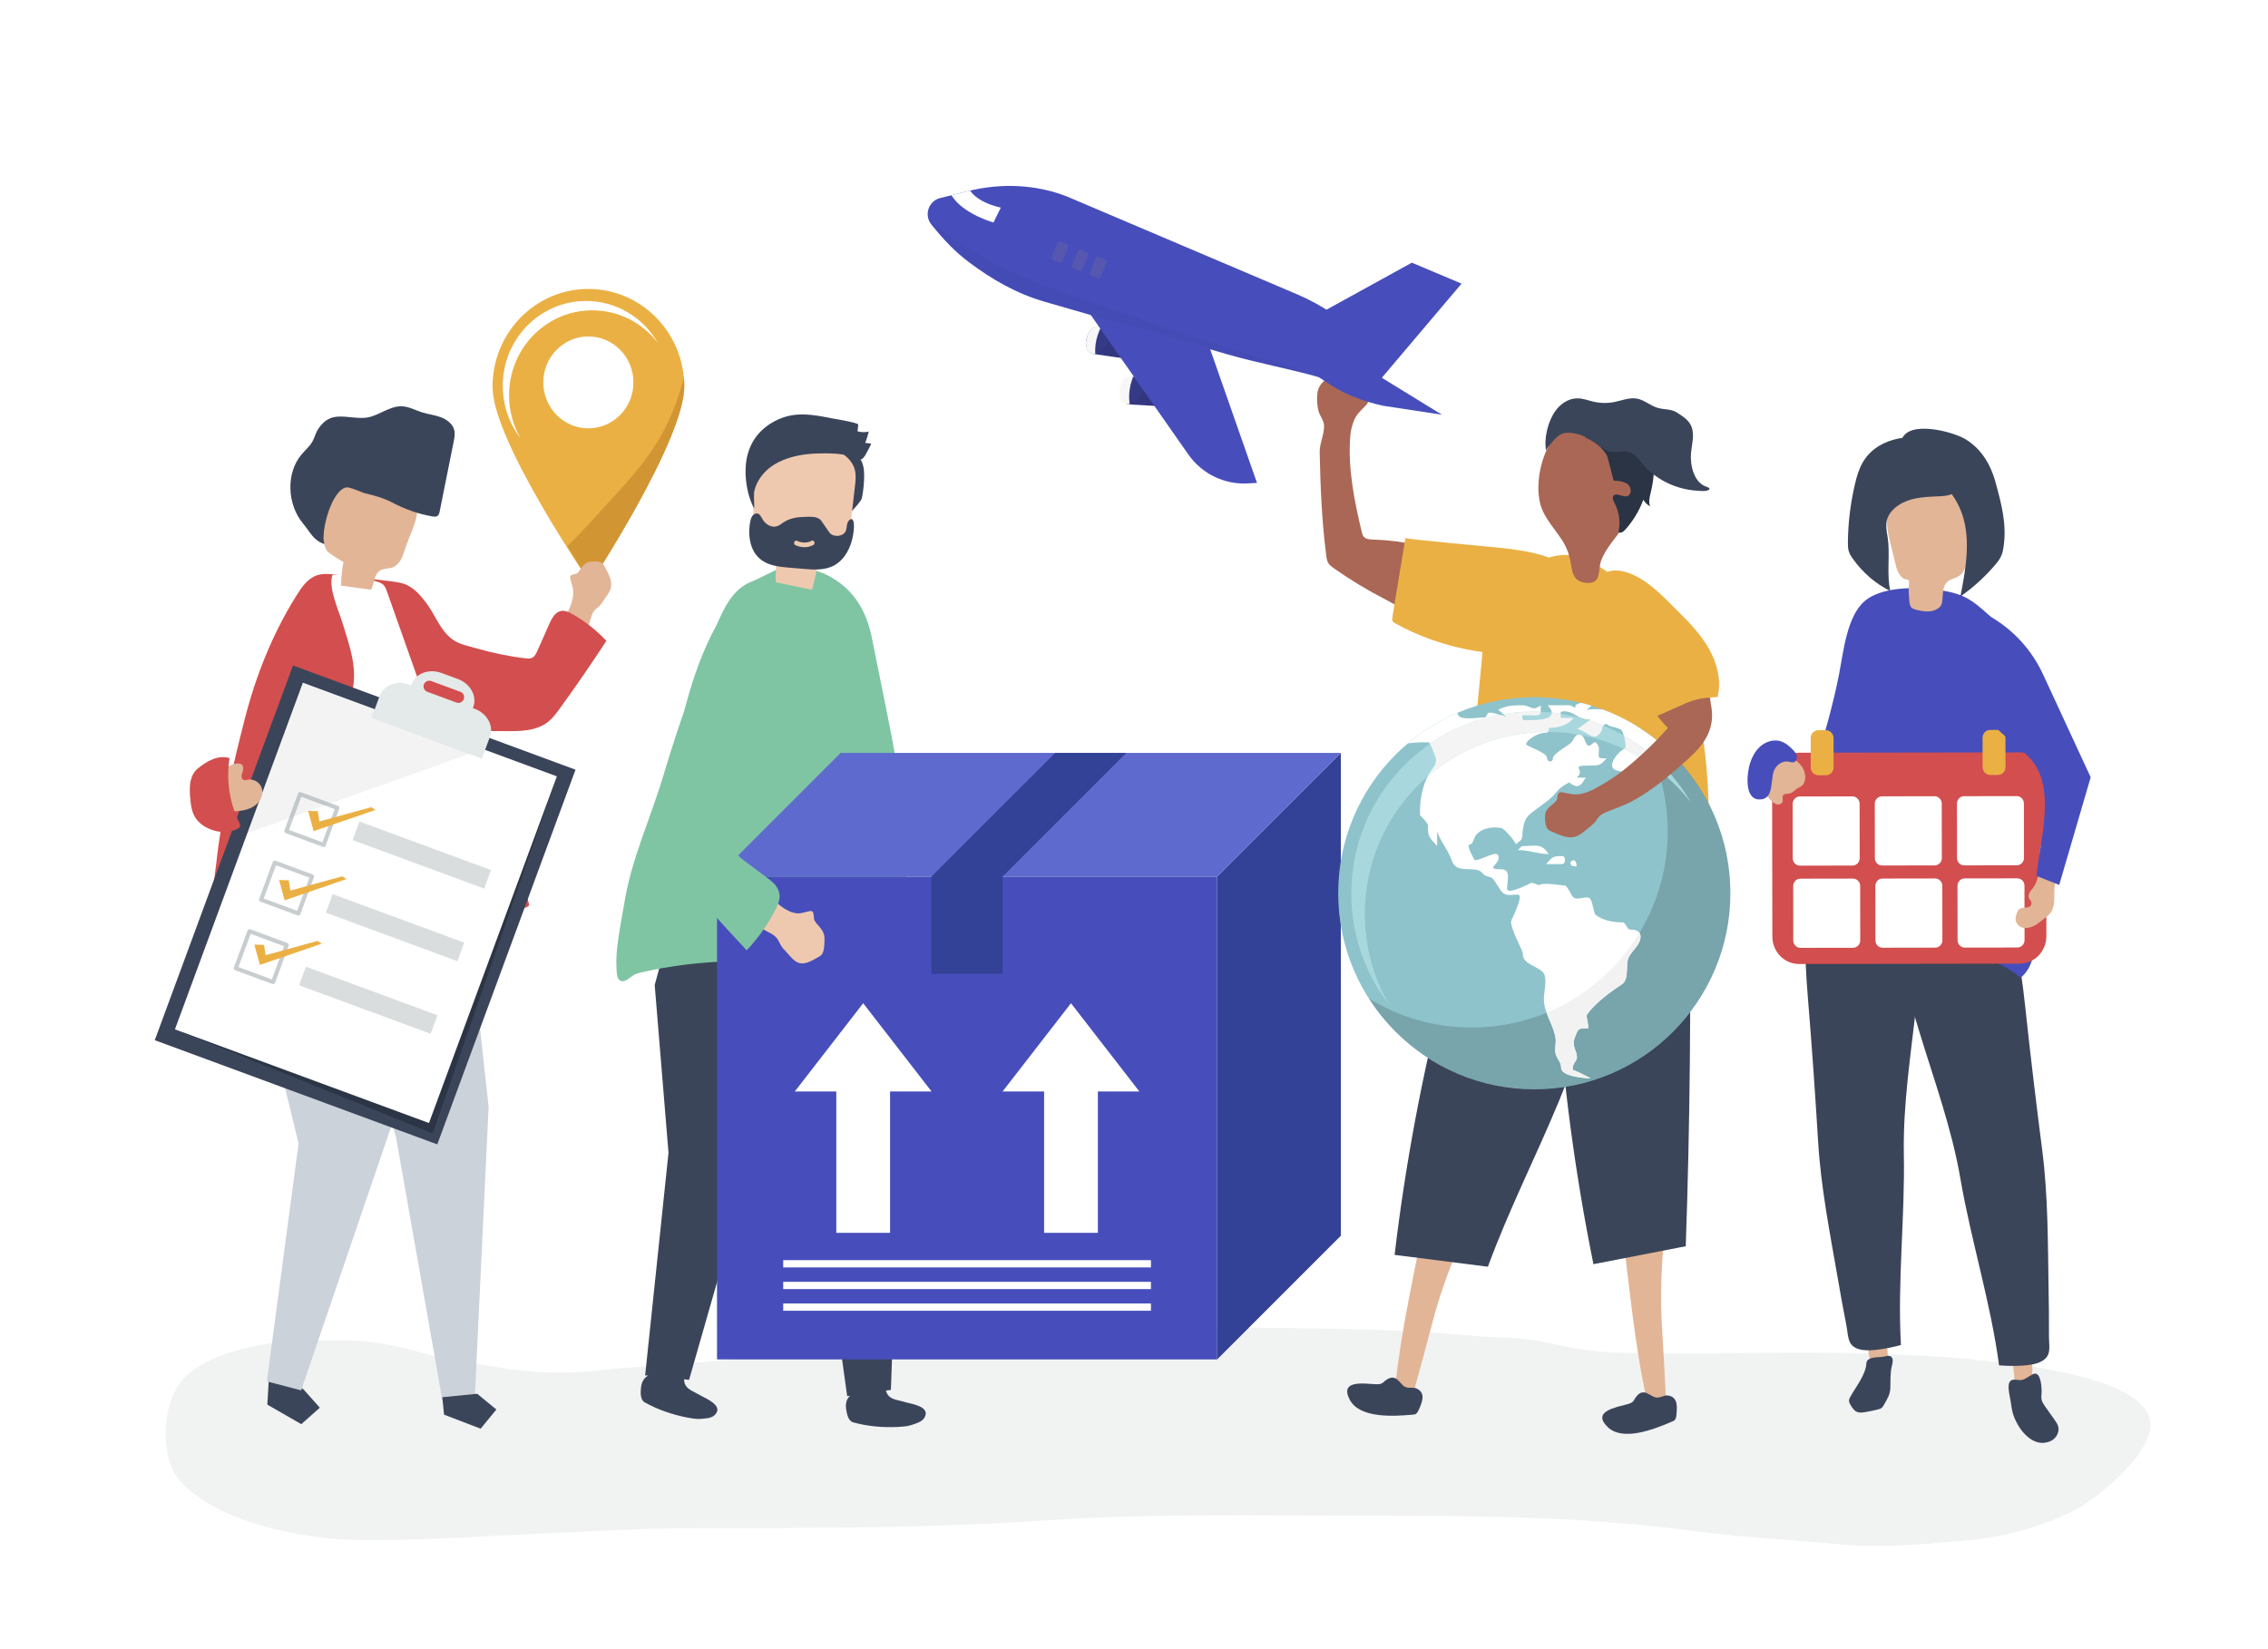 <?xml version="1.0" encoding="utf-8"?>
<!-- Generator: Adobe Illustrator 27.5.0, SVG Export Plug-In . SVG Version: 6.00 Build 0)  -->
<svg version="1.1" xmlns="http://www.w3.org/2000/svg" xmlns:xlink="http://www.w3.org/1999/xlink" x="0px" y="0px"
	 viewBox="0 0 1100 800" style="enable-background:new 0 0 1100 800;" xml:space="preserve">
<g id="Background">
	<rect style="fill:#FFFFFF;" width="1100" height="800"/>
</g>
<g id="Shadow">
	<g>
		<path style="fill:#F1F2F2;" d="M521.964,644.118c-28.193,0.084-56.385,0.762-84.528,3.892c-10.611,1.18-21,3.776-31.635,4.823
			c-21.244,2.092-42.107,5.993-63.426,7.793c-17.168,1.449-34.408,2.305-51.526,4.143c-16.049,1.724-33.816,1.326-49.742-1.522
			c-11.79-2.109-23.633-3.296-35.225-6.682c-12.967-3.789-27.055-6.498-40.565-6.4c-19.266,0.139-38.028,0.155-56.466,6.845
			c-6.472,2.348-14.395,6.209-19.31,11.137c-11.251,11.282-12.774,39.432-1.54,51.133c18.921,19.693,59.305,27.42,85.827,27.785
			c29.063,0.4,57.296-1.758,86.401-3.026c27.045-1.179,54.023-2.856,81.113-2.797c55.328,0.121,110.664,0,165.893-3.696
			c51.888-3.472,103.907-2.28,155.909-2.28c53.326,0,106.291,0.419,159.233,7.506c23.067,3.088,46.567,4.169,69.75,6.332
			c20.762,1.938,40.714-0.038,61.394-1.829c17.365-1.504,34.616-5.964,50.391-13.503c12.487-5.968,34.749-24.507,38.579-38.752
			c10.736-39.935-151.3-38.975-176.179-38.885c-27.831,0.101-55.884,1.016-83.693-0.045c-11.698-0.446-23.224-2.733-34.641-5.238
			c-11.372-2.495-22.83-1.861-34.362-2.91c-48.092-4.374-96.291-3.734-144.536-3.734
			C553.379,644.209,537.671,644.071,521.964,644.118z"/>
	</g>
</g>
<g id="Object">
	<g>
		<g>
			<g>
				<g>
					<path style="fill:#EBB044;" d="M331.884,187.123c0.262,26.188-45.546,95.751-45.546,95.751s-47.188-68.634-47.45-94.822
						c-0.262-26.188,20.344-47.625,46.024-47.882C310.592,139.914,331.622,160.935,331.884,187.123z"/>
					<path style="fill:#FFFFFF;" d="M307.221,185.279c0.123,12.31-9.563,22.387-21.634,22.507
						c-12.071,0.121-21.956-9.761-22.079-22.071c-0.123-12.31,9.563-22.386,21.634-22.507
						C297.213,163.089,307.099,172.97,307.221,185.279z"/>
				</g>
				<path style="fill:#FFFFFF;" d="M246.898,192.137c-0.227-22.749,17.673-41.372,39.981-41.595
					c13.04-0.13,24.697,6.057,32.18,15.762c-7.098-12.278-20.254-20.461-35.232-20.311c-22.308,0.223-40.208,18.846-39.981,41.595
					c0.094,9.452,3.305,18.127,8.624,25.026C248.996,206.604,246.973,199.613,246.898,192.137z"/>
				<path style="fill:#D19534;" d="M275.191,264.848c6.444,10.762,11.147,18.026,11.147,18.026s45.808-69.563,45.546-95.751
					c-0.014-1.375-0.097-2.732-0.223-4.076c-1.763,7.294-4.286,14.403-7.403,21.195c-8.614,18.77-21.511,30.871-35.222,46.167
					C284.615,255.34,280.011,260.218,275.191,264.848z"/>
			</g>
		</g>
	</g>
	<g>
		<g>
			<path style="fill:#AA6755;" d="M657.949,182.353c0.278,0.233,0.563,0.476,0.756,0.768c1.801,2.727,1.106,5.227,2.088,8.333
				c0.438,1.385,4.041,2.374,2.11,4.713c-0.712,0.864-2.759,2.735-4.296,4.561c-2.241,2.664-3.472,7.395-3.756,11.331
				c-1.116,15.466,2.008,30.808,5.575,45.886c0.203,0.86,0.429,1.754,1.005,2.423c1.032,1.198,2.816,1.306,4.396,1.356
				c7.331,0.231,14.641,1.145,21.803,2.726c6.391,1.411,12.823,3.433,17.981,7.461c5.158,4.028,8.864,10.406,8.224,16.92
				c-0.479,4.877-3.464,9.441-7.741,11.834c-10.607,5.935-24.605-4.987-33.878-9.734c-8.773-4.491-17.232-9.597-25.291-15.271
				c-0.995-0.701-2.011-1.437-2.65-2.473c-0.682-1.103-0.867-2.432-1.035-3.718c-2.154-16.561-2.833-33.218-3.178-49.976
				c-0.095-4.605,2.243-8.674,2.117-12.932c-0.081-2.717-2.098-4.79-2.741-7.337c-0.637-2.52-0.83-5.99-0.492-8.564
				c0.666-5.077,5.299-7.628,9.128-10.255c0.953-0.654,1.595-1.099,2.672-1.223c1.75-0.202,3.219,0.673,4.708,1.489
				C656.336,181.155,657.183,181.711,657.949,182.353z"/>
		</g>
		<g>
			<path style="fill:#EBB044;" d="M676.846,290.063c1.596-9.697,3.192-19.395,4.788-29.092c-0.102,0.622,44.446,4.549,47.09,4.874
				c10.091,1.239,20.537,2.598,29.188,7.938c18.471,11.403,13.846,39.603-8.397,42.696c-24.147,3.358-51.605-2.222-72.818-14.114
				c-0.461-0.258-0.94-0.539-1.212-0.992c-0.373-0.622-0.267-1.408-0.15-2.124C675.838,296.187,676.342,293.125,676.846,290.063z"/>
		</g>
	</g>
	<g>
		<g>
			<g>
				<g>
					<g>
						<path style="fill:#E2B596;" d="M685.165,676.306c-2.963-0.333-5.7-1.411-8.556-2.103c2.718-28.929,9.846-58.62,15.256-87.293
							c7.318,1.476,14.635,2.951,21.953,4.427c-7.398,14.663-13.398,30.03-17.906,45.822
							C695.197,639.662,685.588,676.353,685.165,676.306z"/>
					</g>
					<g>
						<path style="fill:#3B455A;" d="M676.533,668.503c-1.773-0.592-2.966,0.061-4.342,0.992c-0.799,0.541-1.412,1.382-2.33,1.718
							c-0.918,0.336-1.765,0.304-2.79,0.257c-5.399-0.246-17.624-2.266-12.4,7.59c4.745,8.951,20.966,8.045,30.386,7.185
							c0.619-0.057,1.265-0.054,1.771-0.453c0.506-0.399,0.899-1.015,1.186-1.671c1.596-3.65,3.712-8.19-0.729-10.469
							c-1.895-0.972-3.925,0.078-5.929-0.963C679.715,671.837,678.306,669.095,676.533,668.503z"/>
					</g>
				</g>
			</g>
			<path style="fill:#3B455A;" d="M676.39,608.734c15.083,1.915,30.167,3.831,45.25,5.746
				c20.666-56.135,52.188-101.904,57.751-169.888c0.378-4.622,2.772-9.038,2.112-13.629c-1.25-8.682-9.463-14.737-17.761-17.583
				c-12.894-4.422-37.759-4.547-46.58,8.239c-9.323,13.513-11.934,39.708-16.039,55.55
				C689.921,520.399,681.648,564.387,676.39,608.734z"/>
		</g>
		<g>
			<g>
				<g>
					<g>
						<path style="fill:#E2B596;" d="M807.89,680.141c-2.919,0.611-5.855,0.443-8.785,0.679
							c-6.465-28.328-8.98-58.759-12.809-87.686c7.412-0.887,14.824-1.773,22.236-2.66c-2.441,16.241-3.335,32.714-2.677,49.124
							C805.959,642.198,808.306,680.054,807.89,680.141z"/>
					</g>
					<g>
						<path style="fill:#3B455A;" d="M797.251,675.429c-1.869-0.007-2.798,0.986-3.814,2.3c-0.59,0.763-0.909,1.754-1.676,2.36
							c-0.766,0.606-1.581,0.841-2.57,1.117c-5.205,1.455-17.449,3.359-9.404,11.087c7.306,7.018,22.431,1.085,31.109-2.678
							c0.571-0.247,1.184-0.446,1.541-0.984c0.356-0.537,0.536-1.245,0.604-1.958c0.375-3.966,0.965-8.94-3.966-9.716
							c-2.104-0.331-3.704,1.302-5.933,0.94C801.316,677.601,799.12,675.436,797.251,675.429z"/>
					</g>
				</g>
			</g>
			<path style="fill:#3B455A;" d="M772.832,613.242c14.926-2.898,29.852-5.796,44.777-8.693
				c2.074-59.782,2.649-119.616,1.725-179.427c-0.072-4.637-0.193-9.452-2.257-13.605c-3.902-7.856-13.597-11.039-22.369-11.147
				c-13.63-0.168-37.287,7.489-41.667,22.393c-4.629,15.751,1.082,41.449,2.138,57.779
				C758.06,525.106,763.958,569.475,772.832,613.242z"/>
		</g>
		<g>
			<path style="fill:#EBB044;" d="M792.195,287.874c12.187,11.599,21.317,26.499,26.815,41.933
				c9.737,27.332,9.925,56.514,10.014,85.11c0.03,9.518,0.059,19.035,0.089,28.553c0.03,9.364-0.799,11.38-10.975,10.145
				c-18.858-2.288-38.463-6.175-55.55-14.556c-8.131-3.988-15.73-9.025-24.256-12.165c-12.4-4.567-25.114-2.499-37.383-5.471
				c3.112-9.407,7.765-17.998,9.929-27.867c2.166-9.879,3.189-19.976,3.87-30.063c1.191-17.63,3.386-35.155,4.708-52.719
				c0.947-12.58-0.711-22.883,12.67-31.134c7.284-4.492,20.535-12.178,30.813-10.099
				C773.845,271.749,785.383,281.39,792.195,287.874z"/>
		</g>
		<g>
			<g>
				<g>
					<path style="fill:#AA6755;" d="M748.22,247.778c2.302,5.031,6.063,9.224,9.134,13.826c2.988,4.477,4.062,8.528,4.855,13.72
						c0.573,3.749,1.913,6.68,6.429,7.322c8.518,1.21,6.082-5.827,8.017-10.947c2.212-5.852,6.928-10.477,10.224-15.7
						c9.524-15.094,6.806-44.928-12.989-51.294C752.245,197.743,741.235,232.512,748.22,247.778z"/>
				</g>
			</g>
			<g>
				<path style="fill:#2A3444;" d="M782.722,233.172c2.457,0.099,5.16,0.294,6.982,1.944c1.822,1.65,1.624,5.25-0.781,5.639
					c-2.181,0.353-5.005-1.923-6.337-0.262c-0.779,0.971-0.095,2.391,0.496,3.527c2.267,4.357,2.946,9.409,1.888,14.05
					c0.897,0.831,2.297-0.031,3.085-0.897c3.913-4.298,6.971-9.319,8.973-14.735c0.786,1.311,1.939,2.427,3.298,3.193
					c-0.815-2.036-0.299-4.265,0.204-6.343c1.849-7.635,3.108-16.58-2.224-22.82c-2.853-3.338-7.191-5.259-11.554-6.066
					c-4.363-0.807-8.81-0.611-13.206-0.412c-1.882,0.085-4.199,0.49-4.651,2.231c4.126,1.654,8.395,4.877,10.46,8.784
					C779.989,222.203,782.471,233.162,782.722,233.172z"/>
			</g>
			<g>
				<path style="fill:#3B455A;" d="M774.003,214.827c0.15,0.109,0.298,0.219,0.443,0.329c1.87,1.423,3.623,3.155,5.887,3.786
					c3.262,0.91,6.767-0.662,9.978,0.449c3.59,1.242,5.95,5.535,8.571,8.076c4.297,4.166,9.625,7.23,15.344,8.97
					c2.921,0.889,5.948,1.435,8.997,1.608c1.382,0.078,3.231,0.34,4.579-0.023c1.809-0.487,1.746-1.309-0.18-1.927
					c-6.043-1.936-7.937-10.424-7.481-16.05c0.361-4.441,1.892-9.083,0.198-13.203c-1.294-3.148-4.072-4.773-6.758-6.574
					c-2.962-1.986-6.174-1.451-9.537-2.406c-3.509-0.996-6.367-3.759-9.946-4.464c-3.78-0.744-7.558,0.931-11.339,1.666
					c-3.125,0.607-6.373,0.567-9.482-0.117c-2.785-0.613-5.504-1.74-8.356-1.714c-4.206,0.039-8.074,2.664-10.528,6.08
					c-3.472,4.832-5.716,13.099-4.493,19.461c-0.19-0.987,3.132-4.564,3.816-5.333c1.442-1.624,3.184-3.146,5.386-3.408
					C764.087,209.438,769.996,211.917,774.003,214.827z"/>
			</g>
		</g>
	</g>
	<g>
		<g>
			<g>
				<g>
					<path style="fill:#3B455A;" d="M311.307,671.083c0.38-1.171,1.009-2.243,1.928-3.018c0.484-0.408,1.036-0.725,1.508-1.148
						c2.218-1.994,2.003-3.94,5.206-3.445c3.645,0.564,7.274,1.299,10.906,1.947c0.143,0.026,0.295,0.055,0.406,0.152
						c0.16,0.14,0.193,0.379,0.215,0.596c0.129,1.265,0.258,2.529,0.387,3.794c0.349,3.419,3.388,4.469,5.87,5.861
						c0.638,0.358,1.3,0.719,1.973,1.09c2.815,1.554,11.371,5.051,7.045,9.428c-1.789,1.809-4.832,1.756-7.175,1.954
						c-2.264,0.191-4.529-0.389-6.751-0.738c-7.123-1.472-13.677-3.7-20.087-7.259c-2.296-1.276-2.087-4.771-1.837-7.25
						C310.967,672.383,311.101,671.718,311.307,671.083z"/>
					<g>
						<polygon style="fill:#3B455A;" points="325.308,449.415 317.536,477.81 324.231,559.219 312.899,667.185 334.21,669.355 
							363.662,566.393 387.434,453.595 						"/>
					</g>
				</g>
				<g>
					<path style="fill:#3B455A;" d="M410.282,681.415c0.087-1.229,0.439-2.42,1.145-3.394c0.372-0.513,0.831-0.953,1.187-1.477
						c1.672-2.469,0.995-4.306,4.224-4.597c3.674-0.331,7.373-0.49,11.054-0.735c0.145-0.01,0.299-0.018,0.431,0.05
						c0.189,0.098,0.279,0.321,0.352,0.526c0.43,1.196,0.859,2.393,1.289,3.589c1.161,3.235,4.364,3.523,7.108,4.276
						c0.705,0.194,1.435,0.385,2.177,0.583c3.107,0.831,12.253,2.166,9.107,7.455c-1.3,2.186-4.267,2.868-6.494,3.624
						c-2.151,0.73-4.49,0.712-6.73,0.909c-7.268,0.286-14.165-0.299-21.244-2.211c-2.535-0.685-3.174-4.128-3.528-6.595
						C410.266,682.758,410.235,682.081,410.282,681.415z"/>
					<g>
						<polygon style="fill:#3B455A;" points="370.518,462.894 360.274,483.504 395.902,569.729 410.889,677.249 432.096,674.225 
							435.9,567.201 431.824,451.998 						"/>
					</g>
				</g>
			</g>
			<path style="fill:#7FC5A3;" d="M300.776,449.626c0.845-5.242,1.719-9.607,1.963-11.178c3.315-21.297,12.854-41.656,18.999-62.224
				c7.308-24.46,15.828-48.558,25.521-72.175c3.592-8.753,8.151-18.258,16.934-21.783c10.096-4.05,19.828-12.244,29.903-6.325
				c2.059,1.21,4.582,1.784,6.737,2.862c12.804,6.405,19.253,16.841,22.077,30.849c2.273,11.271,4.545,22.541,6.818,33.812
				c1.866,9.256,3.733,18.515,5.185,27.848c3.8,24.432,4.727,49.229,4.58,73.949c-0.074,12.393-0.42,24.784-0.811,37.171
				c-0.25,7.917-3.81,4.12-8.201,1.133c-7.57-5.15-15.057-10.518-23.947-13.161c-4.317-1.284-8.802-1.891-13.277-2.396
				c-27.218-3.072-55-2.503-81.706,3.584c-1.587,0.362-3.204,0.757-4.574,1.636c-1.83,1.173-4.469,4.034-6.648,2.086
				c-1.355-1.212-1.27-4.744-1.342-6.349C298.701,462.528,299.754,455.962,300.776,449.626z"/>
		</g>
		<g>
			<g>
				<g>
					<path style="fill:#3B455A;" d="M409.241,226.961c2.029,4.752,2.682,10.041,2.35,15.215c-0.089,1.376-0.167,2.967,0.834,3.894
						c1.072,0.993-0.157,2.779,0.854,1.719c1.011-1.06,4.454-4.751,4.747-6.197c0.686-3.387,1.054-6.841,1.097-10.298
						c0.037-3.006-0.225-6.181-1.895-8.659c-0.99-1.47-2.403-2.581-3.795-3.661c-2.02-1.567-4.104-3.152-6.538-3.895
						c-4.195-1.281-6.99-0.007-3.539,3.445C405.827,220.997,407.851,223.706,409.241,226.961z"/>
				</g>
				<g>
					<g>
						<path style="fill:#EFC9AF;" d="M376.323,282.478c5.831,1.206,11.662,2.413,17.493,3.619
							c1.455-5.077,2.548-10.277,3.266-15.534c5.228-0.332,11.445-1.358,13.789-6.632c0.738-1.661,0.96-3.532,1.171-5.362
							c0.872-7.568,1.744-15.135,2.616-22.703c0.302-2.617,0.599-5.316-0.021-7.843c-1.087-4.435-4.745-7.409-8.428-9.431
							c-9.4-5.162-20.887-6.257-30.596-1.447c-2.584,1.28-5.08,3.017-6.763,5.563c-2.596,3.925-2.88,9.091-3.065,13.928
							c-0.171,4.465-0.341,8.93-0.512,13.395c-0.196,5.135-0.077,11.084,3.524,14.203c1.912,1.656,4.553,2.211,6.134,4.256
							C377.719,272.095,375.658,277.74,376.323,282.478z"/>
					</g>
				</g>
				<g>
					<path style="fill:#3B455A;" d="M414.173,255.746c0.068-1.414-0.091-5.595-2.447-3.236c-0.616,0.617-0.853,1.558-0.984,2.455
						c-0.13,0.897-0.19,1.828-0.561,2.645c-0.851,1.876-3.064,2.529-4.947,2.288c-0.749-0.096-1.5-0.305-2.122-0.762
						c-0.604-0.444-1.051-1.092-1.487-1.729c-1.058-1.546-2.117-3.092-3.175-4.637c-1.819-2.657-6.06-2.06-8.905-1.995
						c-3.278,0.075-6.618,0.712-9.493,2.585c-0.29,0.189-0.575,0.39-0.86,0.59c-0.697,0.488-1.397,0.972-2.176,1.257
						c-2.63,0.962-5.581-0.667-7.081-3.171c-0.688-1.148-1.288-2.593-2.514-2.907c-0.959-0.245-1.984,0.361-2.584,1.233
						c-0.6,0.872-0.853,1.963-1.037,3.03c-0.668,3.885-0.574,7.977,0.719,11.63c2.803,7.921,9.693,9.611,16.736,10.213
						c2.784,0.238,5.568,0.476,8.352,0.714c5.09,0.435,10.479,0.809,15.079-1.723c4.058-2.234,6.786-6.49,8.214-11.103
						C413.638,260.741,414.052,258.245,414.173,255.746z M394.449,264.374c-2.871,1.535-5.828,1.31-8.709,0.071
						c-1.225-0.527-0.454-2.63,0.773-2.102c2.388,1.027,4.721,1.263,7.111-0.015C394.826,261.685,395.644,263.735,394.449,264.374z"
						/>
				</g>
				<g>
					<path style="fill:#3B455A;" d="M419.662,214.824c0.688-1.782,1.253-3.613,1.687-5.475c-1.784,0.425-3.673,0.383-5.435-0.121
						c0.113-1.089,0.227-2.179,0.34-3.268c0.09-0.907-11.889-2.862-12.859-3.051c-9.082-1.77-17.385-3.416-26.212,0.677
						c-7.54,3.497-12.767,9.38-14.75,17.567c-1.894,7.821-0.459,18.465,3.342,25.545c0.202-2.115-0.455-7.229,0.251-9.183
						c0.518-1.979,1.41-3.844,2.546-5.532c2.269-3.37,5.51-6.059,9.111-7.837c5.741-2.835,12.182-3.96,18.514-4.16
						c5.802-0.183,12.847-0.166,18.327,1.993c2.634,1.038,3.009,1.78,4.954-0.826c0.343-0.459,3.259-5.943,3.035-5.971
						C421.563,215.062,420.613,214.943,419.662,214.824z"/>
				</g>
			</g>
		</g>
	</g>
	<g>
		<g>
			<g>
				<g>
					<g>
						<path style="fill:#E2B596;" d="M976.869,672.17c2.979,0.368,5.775-0.528,8.692-0.69c0.441-10.247-0.113-20.127-1.747-30.361
							c-4.791,4.749-8.422,1.626-8.801,11.036C974.891,655.201,977.717,667.572,976.869,672.17z"/>
						<path style="fill:#3B455A;" d="M986.503,666.424c3.47-1.025,3.778,7.141,3.696,9.052c-0.049,1.148-0.251,2.311-0.023,3.438
							c0.252,1.24,1,2.312,1.73,3.345c1.529,2.163,3.059,4.326,4.588,6.489c0.688,0.973,1.387,1.969,1.72,3.112
							c0.826,2.834-0.985,6.037-3.691,7.217c-9.389,4.095-17.096-7.543-18.656-15.026c-0.239-1.147-0.395-2.309-0.551-3.471
							c-0.322-2.402-1.828-7.686-0.753-9.954c1.254-2.646,4.476-0.495,6.718-1.393C983.362,668.403,985.099,666.841,986.503,666.424
							z"/>
					</g>
					<path style="fill:#3B455A;" d="M930.844,500.318c7.199,23.65,15.737,46.866,19.965,71.436
						c5.223,30.351,14.724,60.198,18.75,90.549c3.692,0.329,7.409,0.381,11.108,0.156c4.242-0.259,10.994-1.018,12.775-5.533
						c0.91-2.308,0.303-6.179,0.322-8.628c0.063-7.846-0.054-15.693-0.187-23.538c-0.377-22.195-0.228-44.631-3.06-66.65
						c-2.98-23.164-5.774-46.396-8.24-69.527c-1.275-11.955-3.004-23.863-5.292-35.667c-0.589-3.042-6.746-34.395-8.312-34.236
						c-18.585,1.889-36.162,7.014-52.741,15.619c-1.611,0.836-3.178,1.853-3.814,3.468c-0.635,1.615-0.224,3.062,0.194,4.584
						c3.988,14.517,9.624,28.239,13.933,42.719C927.743,490.107,929.269,495.145,930.844,500.318z"/>
				</g>
				<g>
					<g>
						<path style="fill:#E2B596;" d="M916.647,663.493c-2.857,0.921-5.772,0.566-8.667,0.955c-2.358-9.981-3.67-19.79-3.987-30.149
							c5.598,3.765,8.577,0.015,10.717,9.187C915.402,646.455,914.95,659.136,916.647,663.493z"/>
						<path style="fill:#3B455A;" d="M905.219,661.327c-0.321,5.551-5.029,11.282-7.729,16.138
							c-0.318,0.571-0.642,1.165-0.691,1.817c-0.072,0.968,0.471,1.863,0.995,2.681c0.726,1.136,1.518,2.33,2.744,2.892
							c1.204,0.552,2.602,0.388,3.909,0.178c2.188-0.352,4.36-0.805,6.508-1.355c0.535-0.137,1.081-0.286,1.529-0.609
							c0.531-0.382,0.87-0.969,1.194-1.537c1.661-2.917,3.05-4.976,3.158-8.324c0.112-3.459-0.121-7.062,0.704-10.449
							c0.406-1.643,0.94-3.742-0.431-4.734c-1.06-0.767-3.128,0.09-4.336,0.218c-2.132,0.225-4.077-0.016-6.085,0.983
							c-0.409,0.203-0.81,0.453-1.076,0.825C905.342,660.426,905.246,660.864,905.219,661.327z"/>
					</g>
					<path style="fill:#3B455A;" d="M929.575,486.055c-2.629,24.581-6.654,48.988-6.192,73.914
						c0.57,30.792-3.156,61.893-1.409,92.459c-3.564,1.017-7.205,1.766-10.881,2.239c-4.215,0.542-10.989,1.065-13.587-3.035
						c-1.328-2.096-1.458-6.012-1.937-8.414c-1.535-7.694-2.895-15.424-4.237-23.154c-3.798-21.87-8.159-43.879-9.513-66.039
						c-1.424-23.311-3.043-46.655-4.966-69.838c-0.994-11.982-1.532-24.002-1.502-36.026c0.008-3.098,0.166-35.05,1.734-35.188
						c18.609-1.635,36.835,0.097,54.736,5.435c1.74,0.519,3.47,1.223,4.397,2.69c0.927,1.467,0.795,2.965,0.67,4.539
						c-1.191,15.008-4.149,29.544-5.661,44.575C930.702,475.443,930.15,480.679,929.575,486.055z"/>
				</g>
				<path style="fill:#474EBB;" d="M951.132,288.827c0.294,0.118,0.587,0.242,0.877,0.372c4.849,2.161,8.872,5.783,12.807,9.347
					c5.91,5.353,8.836,7.718,10.808,15.262c1.84,7.035,2.824,14.411,3.787,21.608c4.945,36.949,4.24,73.426,7.19,110.539
					c0.803,10.102,1.194,21.947-6.609,28.413c-12.575-10.982-29.077-12.508-45.031-13.425c-11.203-0.644-21.952-4.892-33.253-4.277
					c-10.801,0.588-20.024-2.625-30.956-2.532c-2.636,0.022-5.98-0.196-6.879-2.674c4.409-11.086,5.031-23.241,6.556-35.073
					c3.945-30.606,15.795-59.52,21.63-89.811c1.983-10.296,3.703-27.475,12.182-34.874c9.214-8.04,29.141-7.087,40.268-4.783
					C946.762,287.382,949,287.969,951.132,288.827z"/>
				<g>
					<g>
						<g>
							<g>
								<path style="fill:#E2B596;" d="M941.389,293.72c-0.196,0.333-0.45,0.648-0.783,0.942c-1.315,1.158-3.081,1.758-4.807,1.906
									c-2.276,0.195-4.55-0.309-6.767-0.863c-2.994-0.749-2.787-2.515-3.07-5.288c-0.155-1.515-0.219-3.036-0.246-4.558
									c-0.015-0.834,0.475-3.791-0.022-4.403c-0.337-0.415-1.808-0.365-2.43-0.736c-0.986-0.588-1.78-1.613-2.336-2.597
									c-0.898-1.587-1.34-3.383-1.772-5.154c-0.751-3.081-1.503-6.162-2.254-9.243c-0.768-3.148-1.539-6.323-1.66-9.561
									c-0.182-4.881,0.99-11.69,4.856-15.033c3.526-3.049,8.467-3.907,12.973-4.226c5.965-0.422,12.043,1.01,16.981,4.443
									c1.994,1.386,3.859,3.143,4.951,5.476c1.683,3.596,1.294,7.944,0.861,12.006c-0.399,3.749-0.799,7.498-1.198,11.247
									c-0.459,4.312-1.28,9.264-4.652,11.426c-1.791,1.148-4.055,1.287-5.617,2.8c-1.958,1.895-2.008,4.902-2.228,7.434
									C942.04,291.182,942.071,292.56,941.389,293.72z"/>
							</g>
						</g>
					</g>
				</g>
				<path style="fill:#3B455A;" d="M915.586,261.106c0.126,0.86,0.236,1.74,0.297,2.648c0.513,7.723-0.683,15.15,0.865,22.896
					c-6.958-3.394-13.194-8.752-18.053-15.511c-0.835-1.162-1.645-2.396-2.059-3.846c-0.395-1.383-0.407-2.883-0.39-4.352
					c0.108-9.391,1.245-18.79,3.373-27.89c0.844-3.611,1.864-7.223,3.609-10.37c5.261-9.488,15.825-12.66,25.333-12.759
					c5.505-0.058,11.267,0.755,15.719,4.469c4.804,4.007,6.105,10.933,5.871,16.846c-0.058,1.451-0.163,2.962-0.895,4.217
					c-1.518,2.604-5.006,3.11-8.016,3.259c-4.229,0.209-8.494,0.277-12.63,1.184c-4.136,0.907-8.203,2.74-10.99,5.927
					C913.711,252.295,914.892,256.385,915.586,261.106z"/>
				<path style="fill:#3B455A;" d="M964.777,225.813c1.297,2.592,2.313,5.369,3.106,8.273c2.801,10.256,5.431,19.961,3.919,30.832
					c-0.21,1.513-0.486,3.032-1.049,4.422c-0.758,1.87-1.995,3.41-3.249,4.868c-5.013,5.83-10.637,10.926-16.695,15.129
					c2.558-13.096,5.07-27.135,0.984-39.51c-3.174-9.612-9.81-16.431-17.077-21.67c-4.06-2.927-14.99-8.853-12.188-15.388
					c3.86-9.002,25.014-3.272,30.876,0.354C958.576,216.322,962.221,220.706,964.777,225.813z"/>
			</g>
		</g>
	</g>
	<g>
		<g>
			<g>
				<path style="fill:#E2B596;" d="M285.537,272.622c-0.291,0.059-0.592,0.123-0.845,0.258c-2.363,1.26-2.841,3.332-4.763,5.184
					c-0.857,0.826-3.838,0.129-3.363,2.569c0.176,0.901,0.917,3.049,1.31,4.965c0.572,2.795-0.391,6.683-1.726,9.629
					c-1.794,3.959-3.785,8.108-6.131,11.726c-4.929,7.6-11.252,15.517-17.546,22.05c-11.251-9.912-28.242-12.764-42.112-7.069
					c-1.449,0.595-2.913,1.312-3.908,2.522c-0.841,1.024-1.277,2.322-1.546,3.619c-2.846,13.721,10.276,15.83,20.779,17.973
					c6.555,1.337,13.293,2.279,19.978,2.635c9.361,0.499,15.513-4.729,21.026-12.014c5.842-7.72,11.623-15.645,15.708-24.466
					c1.986-4.287,3.021-8.64,4.417-13.105c1.38-4.413,3.267-3.552,5.466-7.105c1.227-1.983,2.852-3.772,3.692-5.956
					c1.506-3.917-0.833-7.565-2.563-10.955c-0.431-0.844-0.719-1.415-1.446-1.926c-1.182-0.83-2.582-0.774-3.973-0.769
					C287.167,272.391,286.34,272.46,285.537,272.622z"/>
			</g>
			<g>
				<path style="fill:#D34E4E;" d="M229.957,353.373c0.736,0.25,1.469,0.465,2.194,0.631c3.972,0.911,8.71,0.585,12.774,0.65
					c7.294,0.116,15.238,0.022,20.947-4.52c2.201-1.751,3.893-4.046,5.545-6.322c7.835-10.786,15.399-21.769,22.684-32.934
					c-4.782-5.115-10.344-9.5-16.435-12.955c-1.709-0.969-3.628-1.895-5.56-1.541c-2.871,0.526-4.469,3.539-5.651,6.208
					c-1.925,4.347-3.85,8.694-5.775,13.042c-0.625,1.411-1.373,2.946-2.797,3.539c-0.93,0.387-1.982,0.291-2.982,0.173
					c-8.13-0.959-16.156-2.632-24.023-4.888c-3.628-1.04-7.874-1.853-10.994-3.986c-3.19-2.181-5.456-5.363-7.41-8.643
					c-2.141-3.594-4.027-7.396-6.836-10.497c-2.808-3.101-6.794-5.476-10.965-5.159c-3.076,0.233-5.844,1.869-8.485,3.462
					c-5.18,3.124-10.807,6.833-12.256,12.705c-1.241,5.03,1.015,10.284,3.975,14.536c6.295,9.046,15.691,15.369,24.864,21.478
					c6.379,4.248,12.796,8.521,19.749,11.789C224.859,351.242,227.421,352.513,229.957,353.373z"/>
			</g>
		</g>
		<g>
			<g>
				<g>
					<polygon style="fill:#3B455A;" points="130.155,672.891 129.658,681.377 146.131,690.858 155.115,682.87 147.127,673.886 
						130.653,664.405 					"/>
				</g>
				<g>
					<polygon style="fill:#CCD2D9;" points="118.517,415.172 117.006,440.943 144.819,554.636 129.427,670.104 146.062,674.458 
						193.326,535.93 194.457,494.15 183.579,408.166 					"/>
				</g>
			</g>
			<g>
				<g>
					<polygon style="fill:#CCD2D9;" points="225.157,429.04 236.981,536.898 230.269,678.117 214.622,679.649 192.159,552.152 
						158.166,425.784 					"/>
				</g>
				<g>
					<polygon style="fill:#3B455A;" points="214.53,677.778 215.359,686.238 233.107,693.041 240.738,683.752 231.45,676.121 					
						"/>
				</g>
			</g>
			<g>
				<path style="fill:#D34E4E;" d="M103.623,428.837c-1.115,9.838-2.017,23.152,1.726,23.984c0.701,0.156,1.414-0.133,2.065-0.415
					c6.875-2.978,11.967-7.588,18.738-10.454c7.096-3.004,15.012-4.222,22.725-4.876c11.54-1.039,23.258-1.267,34.842-0.414
					c9.106,0.671,18.169,2.278,27.154,3.857c7.474,1.314,14.279,4.186,22,4.353c7.914,0.172,15.88-1.53,22.979-5.049
					c0.26-0.129,0.536-0.277,0.663-0.538c0.139-0.285,0.06-0.624-0.021-0.931c-1.204-4.548-1.962-9.013-4.546-12.924
					c-2.886-4.368-4.729-9.751-6.661-14.6c-4.026-10.105-7.725-20.647-10.216-31.248c-3.907-14.457-8.585-28.618-12.315-43.105
					c-2.586-10.041-4.85-20.228-8.721-29.878c-3.031-7.555-8.644-18.701-16.275-22.602c-2.583-1.32-5.531-1.687-8.411-2.033
					c-8.736-1.051-17.472-2.101-26.208-3.151c-3.185-0.383-6.5-0.753-9.531,0.297c-4.542,1.574-7.426,5.93-9.971,10.008
					c-11.414,18.284-19.461,38.385-24.857,59.379c-2.817,10.962-5.501,21.958-7.819,33.03c-2.587,12.355-4.725,24.808-6.081,37.353
					C104.73,420.273,104.152,424.163,103.623,428.837z"/>
			</g>
			<g>
				<path style="fill:#FFFFFF;" d="M171.708,328.454c-0.123,4.993-1.284,9.896-2.439,14.757
					c-7.036,29.607-14.073,59.215-21.109,88.822c23.538,1.94,47.075,3.881,70.613,5.821c0.174-11.318,0.347-22.636,0.521-33.953
					c0.111-7.256,0.221-14.537-0.655-21.747c-1.413-11.63-5.357-22.815-9.275-33.895c-7.24-20.473-14.479-40.947-21.719-61.42
					c-0.387-1.095-0.797-2.227-1.618-3.065c-0.983-1.003-2.411-1.439-3.781-1.808c-6.617-1.781-14.118-3.462-20.965-3.086
					c-2.25,5.996,3.006,17.257,4.793,23.189C168.676,310.702,171.933,319.332,171.708,328.454z"/>
			</g>
			<g>
				<g>
					<path style="fill:#E2B596;" d="M179.951,286.062c-4.856-0.656-9.711-1.313-14.567-1.969c0.091-3.906,0.495-7.804,1.207-11.646
						c-0.086,0.466-7.512-4.358-8.118-5.354c-1.742-2.867-1.562-7.399-2.097-10.67c-1.14-6.967-2.096-14.782,2.052-20.495
						c4.296-5.916,12.551-7.323,19.846-6.849c9.16,0.595,19.121,4.189,23.105,12.459c3.598,7.47-2.709,17.427-4.921,24.778
						c-1.091,3.624-2.625,7.733-6.199,8.98c-1.897,0.662-4.099,0.371-5.832,1.388C181.374,278.478,181.619,282.935,179.951,286.062z
						"/>
				</g>
				<g>
					<path style="fill:#3B455A;" d="M217.016,229.31c1.004-5.002,2.008-10.004,3.012-15.006c0.373-1.858,0.745-3.786,0.301-5.628
						c-0.738-3.064-3.586-5.195-6.54-6.291c-2.954-1.096-6.141-1.418-9.144-2.372c-3.205-1.018-6.253-2.766-9.612-2.923
						c-6.389-0.3-11.798,5.158-18.179,5.589c-8.835,0.597-16.469-4.122-22.661,5.648c-1.138,1.795-1.603,3.938-2.632,5.798
						c-1.329,2.402-3.512,4.193-5.282,6.292c-7.784,9.225-6.922,24.383,0.663,33.495c3.677,4.418,4.998,8.231,10.455,10.038
						c-2.08-5.423,3.177-25.789,10.379-27.471c1.907-0.445,7.261,2.327,9.285,2.814c4.482,1.078,8.832,2.21,12.944,4.369
						c6.103,3.205,12.818,5.695,19.636,6.833c0.872,0.146,1.851,0.268,2.566-0.251c0.674-0.488,0.885-1.381,1.049-2.197
						C214.509,241.801,215.763,235.555,217.016,229.31z"/>
				</g>
			</g>
		</g>
		<g>
			<g>
				<g>
					
						<rect x="104.057" y="342.191" transform="matrix(0.938 0.346 -0.346 0.938 162.902 -34.157)" style="fill:#3B455A;" width="146.082" height="193.782"/>
					<polygon style="opacity:0.26;fill:#000909;" points="88.15,500.671 90.202,501.428 209.858,549.806 270.104,376.695 
						263.885,376.228 					"/>
					
						<rect x="111.797" y="348.429" transform="matrix(0.938 0.346 -0.346 0.938 162.576 -34.349)" style="fill:#FFFFFF;" width="131.347" height="179.286"/>
					<polygon style="opacity:0.05;fill:#000004;" points="146.44,330.348 235.076,363.043 118.938,404.469 					"/>
					<g>
						
							<rect x="179.373" y="352.913" transform="matrix(0.938 0.346 -0.346 0.938 135.906 -49.976)" style="opacity:0.12;fill:#000100;" width="57.045" height="5.323"/>
						<g>
							<path style="fill:#E4EAE9;" d="M230.178,343.795l-0.83-0.306l0.205-0.557c1.934-5.243-1.41-11.306-7.468-13.54l-7.98-2.944
								c-6.059-2.235-12.537,0.204-14.471,5.448l-0.205,0.557l-0.83-0.306c-6.058-2.235-12.537,0.204-14.471,5.448l-3.912,10.607
								l53.52,19.742l3.912-10.607C239.58,352.092,236.236,346.03,230.178,343.795z M221.358,340.79l-14.101-5.201
								c-1.441-0.532-2.188-2.139-1.66-3.572c0.528-1.433,2.14-2.17,3.581-1.638l14.101,5.201c1.441,0.532,2.188,2.139,1.66,3.572
								C224.411,340.584,222.799,341.322,221.358,340.79z"/>
						</g>
					</g>
				</g>
				<g style="opacity:0.47;">
					<path style="fill:#8B9498;" d="M163.964,390.957c-6.031-2.225-12.062-4.449-18.093-6.674c-0.509-0.188-1.101,0.081-1.288,0.589
						c-2.211,5.995-4.422,11.99-6.633,17.985c-0.187,0.506,0.086,1.096,0.597,1.284c6.031,2.225,12.062,4.449,18.092,6.674
						c0.277,0.102,0.524,0.079,0.73-0.015c0.015-0.005,0.028-0.012,0.043-0.018c0.008-0.004,0.016-0.008,0.024-0.012
						c0.209-0.093,0.388-0.266,0.491-0.544c2.211-5.995,4.422-11.99,6.633-17.985C164.747,391.735,164.474,391.145,163.964,390.957z
						 M156.388,408.595c-5.403-1.993-10.805-3.986-16.208-5.979c1.981-5.371,3.961-10.741,5.942-16.112
						c5.403,1.993,10.805,3.986,16.208,5.979C160.35,397.853,158.369,403.224,156.388,408.595z"/>
					<path style="fill:#8B9498;" d="M151.7,424.211c-6.031-2.225-12.062-4.449-18.093-6.674c-0.509-0.188-1.101,0.082-1.288,0.589
						c-2.211,5.995-4.422,11.99-6.633,17.985c-0.187,0.506,0.086,1.096,0.597,1.284c6.031,2.225,12.062,4.449,18.092,6.674
						c0.277,0.102,0.524,0.079,0.73-0.015c0.015-0.005,0.029-0.012,0.043-0.018c0.008-0.004,0.016-0.008,0.024-0.012
						c0.209-0.093,0.388-0.266,0.491-0.544c2.211-5.995,4.422-11.99,6.633-17.985C152.483,424.989,152.21,424.4,151.7,424.211z
						 M144.124,441.849c-5.403-1.993-10.805-3.986-16.208-5.979c1.981-5.371,3.961-10.741,5.942-16.112
						c5.403,1.993,10.805,3.986,16.208,5.979C148.086,431.108,146.105,436.478,144.124,441.849z"/>
					<path style="fill:#8B9498;" d="M139.436,457.465c-6.031-2.225-12.062-4.449-18.093-6.674c-0.509-0.188-1.101,0.082-1.288,0.589
						c-2.211,5.995-4.422,11.99-6.633,17.985c-0.187,0.506,0.086,1.096,0.597,1.284c6.031,2.225,12.062,4.449,18.092,6.674
						c0.277,0.102,0.524,0.079,0.73-0.015c0.015-0.005,0.029-0.012,0.043-0.018c0.008-0.004,0.016-0.008,0.024-0.012
						c0.209-0.093,0.389-0.266,0.491-0.544c2.211-5.995,4.422-11.99,6.633-17.985C140.219,458.243,139.946,457.654,139.436,457.465z
						 M131.86,475.103c-5.403-1.993-10.805-3.986-16.208-5.979c1.981-5.371,3.961-10.741,5.942-16.112
						c5.403,1.993,10.805,3.986,16.208,5.979C135.822,464.362,133.841,469.733,131.86,475.103z"/>
				</g>
				<polygon style="fill:#EBB044;" points="149.455,393.336 154.122,393.492 154.907,398.478 180.026,391.568 182.167,392.879 
					152.12,403.189 				"/>
				<polygon style="fill:#EBB044;" points="135.372,426.877 140.039,427.033 140.825,432.019 165.943,425.109 168.084,426.421 
					138.037,436.73 				"/>
				<polygon style="fill:#EBB044;" points="123.388,458.212 128.054,458.368 128.84,463.354 153.959,456.445 156.1,457.756 
					126.053,468.066 				"/>
				
					<rect x="144.603" y="480.535" transform="matrix(0.938 0.346 -0.346 0.938 179.001 -31.825)" style="opacity:0.32;fill:#8B9498;" width="68.031" height="9.585"/>
				
					<rect x="157.592" y="445.314" transform="matrix(0.938 0.346 -0.346 0.938 167.614 -38.497)" style="opacity:0.32;fill:#8B9498;" width="68.031" height="9.585"/>
				
					<rect x="170.582" y="410.092" transform="matrix(0.938 0.346 -0.346 0.938 156.227 -45.169)" style="opacity:0.32;fill:#8B9498;" width="68.031" height="9.585"/>
			</g>
		</g>
		<g>
			<path style="fill:#E2B596;" d="M117.425,375.131c-0.418,1.118-0.415,2.682,0.674,3.169c0.653,0.292,1.404,0.046,2.108-0.079
				c2.664-0.472,5.551,1.115,6.58,3.618c1.212,2.947-0.189,6.493-2.638,8.531c-2.449,2.038-5.711,2.82-8.885,3.101
				c-1.993,0.176-4.219,0.1-5.679-1.268c-0.75-0.703-1.198-1.664-1.587-2.615c-1.996-4.888-3.661-11.263,0.202-15.708
				C111.239,370.383,120.25,367.568,117.425,375.131z"/>
			<path style="fill:#D34E4E;" d="M94.597,374.137c0.401-0.501,0.86-0.967,1.385-1.392c4.236-3.432,9.717-6.73,15.356-4.982
				c-1.698,10.446-0.082,21.406,4.559,30.918c0.367,0.753,0.758,1.626,0.418,2.391c-0.641,1.437-5.271,2.461-6.663,2.523
				c-6.137,0.272-12.465-2.788-15.127-7.314c-1.562-2.655-1.905-5.613-2.202-8.5C91.864,383.323,91.655,377.813,94.597,374.137z"/>
		</g>
	</g>
	<g>
		<rect x="347.759" y="425.204" style="fill:#474EBB;" width="242.567" height="234.236"/>
		<polygon style="fill:#334196;" points="590.326,659.44 650.31,599.456 650.31,365.22 590.326,425.204 		"/>
		<polygon style="fill:#5F6ACE;" points="590.326,425.204 650.31,365.22 407.743,365.22 347.759,425.204 		"/>
		<polygon style="fill:#334196;" points="511.78,365.22 451.796,425.204 451.796,472.416 486.246,472.416 486.246,425.204 
			486.289,425.204 546.272,365.22 		"/>
		<g>
			<polygon style="fill:#FFFFFF;" points="519.433,486.658 486.267,529.468 506.395,529.468 506.395,598.048 532.471,598.048 
				532.471,529.468 552.599,529.468 			"/>
			<polygon style="fill:#FFFFFF;" points="385.486,529.468 405.614,529.468 405.614,598.048 431.69,598.048 431.69,529.468 
				451.818,529.468 418.652,486.658 			"/>
		</g>
		<g>
			<rect x="379.865" y="611.296" style="fill:#FFFFFF;" width="178.355" height="3.526"/>
			<rect x="379.865" y="621.803" style="fill:#FFFFFF;" width="178.355" height="3.526"/>
			<rect x="379.865" y="632.311" style="fill:#FFFFFF;" width="178.355" height="3.526"/>
		</g>
	</g>
	<g>
		<g>
			<g>
				<g>
					<circle style="fill:#8EC3CB;" cx="744.14" cy="433.301" r="95.102"/>
				</g>
				<g style="opacity:0.16;">
					<path d="M793.896,352.131c9.471,14.786,14.962,32.365,14.962,51.226c0,52.523-42.579,95.102-95.102,95.102
						c-18.242,0-35.281-5.14-49.756-14.044c16.902,26.387,46.478,43.876,80.14,43.876c52.523,0,95.102-42.579,95.102-95.102
						C839.242,398.907,821.1,368.866,793.896,352.131z"/>
				</g>
				<g>
					<path style="fill:#95B84C;" d="M766.82,340.928c1.696,0.415,3.374,0.873,5.033,1.378L766.82,340.928z"/>
					<path style="fill:#FFFFFF;" d="M777.56,344.244c-2.522-0.332-5.159-0.344-8.076,0.119c1.183-0.83,1.941-1.509,2.369-2.057
						c-1.659-0.505-3.337-0.963-5.033-1.378c-0.123,0.038-0.245,0.078-0.364,0.12c-2.298,0.805-2.635,0.889-2.258,2.341
						c-0.893-0.36-1.748-0.775-2.533-1.258h-11.01c6.974,7.714-6.545,7.205-11.484,7.22c-0.903,0.003-1.114-1.806-0.599-2.281
						c0.246-0.227,6.199,0,4.627,0c4.645,0,4.061-0.316,4.061-4.939c-4.468,3.295-4.313,0-9.381,0
						c-4.754,0-7.085,0.262-11.255,2.135c1.358,1.157,2.715,2.314,4.073,3.47c-1.71-0.388-7.286-2.575-8.81-1.926
						c-0.709,0.302-0.892,2.193-1.769,2.193c-3.542,0-13.179,1.937-13.179-2.124c0-0.018-0.064-0.035-0.175-0.05
						c-8.744,3.741-16.81,8.756-23.972,14.809c4.582-0.755,9.396-0.489,10.344-0.489c0.423,0,3.334,7.517,3.362,8.095
						c0.158,3.28-2.079,4.576-3.737,7.693c-3.018,5.676-4.352,13.111-4.014,19.485c0.012,0.23,3.801,3.641,3.801,4.992
						c0,5.659,0.593,5.75,4.48,9.919v-6.941c2.318,6.076,5.12,8.415,7.213,14.361c2.375,6.747,11.762,1.565,14.952,6.009
						c1.405,1.957,4.025,1.059,5.277,2.97l3.396,5.184c2.047,3.124,4.543,2.042,8.201,2.042c3.514,0-3.198,12.14-3.198,13.163
						c0,4.209,5.746,13.791,5.71,15.477c-0.107,4.998,6.134,5.698,9.522,8.776c2.713,2.482,0.779,9.514,0.694,12.632
						c-0.197,7.266,4.447,12.487,5.64,19.348c0.445,2.558-0.538,5.317,0.031,7.768c0.585,2.518,2.746,4.086,2.714,6.869
						c-0.049,4.299,12.039,5.107,14.381,5.107c-0.011-0.007-8.825-4.577-8.825-4.029c0-4.08,2.099-3.797,2.101-6.285
						c0.001-2.956-2.683-5.391-1.007-9.574c1.812-4.523,1.607-4.385,6.509-4.385c-0.099-2.079-0.415-4.126-0.95-6.14
						c4.38-6.826,14.569-13.394,17.266-15.236c3.664-2.504,1.612-9.261,3.197-12.861c1.393-3.164,5.615-6.087,5.819-9.98
						c0.155-2.97-2.47-3.696-4.64-3.622c-2.165,0.073-2.38-3.547-4.017-3.547c-4.551,0-9.274-0.775-13.216-3.695
						c-0.653-0.483-1.384-6.291-2.499-7.73c-1.598-2.061-6.705,1.559-8.69-1.245c-0.75-1.06-2.524-5.216-3.736-5.216
						c-1.649,0-10.735-1.767-12.645-0.039c0.294-0.266-3.1-1.296-3.583-1.296c0.207,0-11.677,6.156-11.677,2.96
						c0-4.144,2.02-9.5-2.894-9.5c-7.9,0-1.179-2.054-1.179-5.673c0-4.643-7.651,1.274-11.682,1.278
						c0.107,0-4.539-7.618-2.312-7.618c1.599,0,1.848-3.257,3.034-4.643c3.12-3.648,8.449-4.031,12.2-3.344
						c1.519,0.278,7.025,6.665,7.04,7.982c-0.004-0.314,2.244-1.751,2.547-2.216c1.085-1.665,0.472-2.383,0.743-4.049
						c0.91-5.595,1.141-6.701,5.604-10.102c3.279-2.499,7.862-5.368,10.436-8.601c1.963-2.467,3.801-3.749,6.654-5.151
						c-0.292,0.143,2.71,1.829,3.339,1.829c2.58,0,3.203-2.18,4.616-4.138h-4.48c5.058-3.867-4.096-5.873,6.041-5.873
						c4.979,0,5.44,0.068,8.485-3.47c-4.843,0-3.666-0.032-3.666-4.965c0-0.821-1.369-3.833-2.676-2.549
						c-3.573,3.513-3.445-0.643-5.008-2.979c-2.022-3.02-4.204,0.089-5.048,1.92c-1.047,2.27-9.642,5.821-9.623,8.787
						c0.011,1.736-2.828,1.667-2.775-0.27c0.079-2.908-9.967-5.685-10.133-6.82c-0.219-1.498,4.972-5.537,9.487-5.537
						c2.074,0,1.059-2.402,1.698-2.402c4.302,0,9.373-1.337,11.725-4.805c-0.587,0-6.11,0.04-6.11-0.029
						c0-1.971-0.843-3.175,1.418-3.175c5.305,0,6.877,4.138,12.702,4.138c-2.082,1.513-4.164,3.025-6.245,4.538
						c2.923,0,7.301,4.855,9.549,3.349c4.149-2.781,1.353-5.324,4.803-5.897c0.37,0.388,0.867,0.761,1.692,1.053
						c1.079,0.381,4.962,1.075,5.622,2.061c0.795,1.188,2.816,8.221,1.331,8.833c-2.411,0.993-9.47,8.642-4.07,10.551
						c4.173,1.476,5.244-0.385,8.957-2.708c3.452-2.16,4.392-1.366,8.278,0.008c0.035,0.012,4.037-0.133,5.535,0.397
						c3.279,1.159,3.039-0.911,3.383-0.789c1.367,0.483,4.004,0.831,5.72,0.081C805.463,358.978,792.392,349.812,777.56,344.244z"/>
					<path style="fill:#FFFFFF;" d="M738.088,410.453c-0.642,0.644-1.285,1.288-1.927,1.932c5.992,0,9.639,1.932,14.954,1.932
						C747.548,408.729,744.752,410.453,738.088,410.453z"/>
					<path style="fill:#FFFFFF;" d="M757.86,415.292c-4.809-0.145-5.032,0.585-7.978,3.876c2.534,0,5.069,0.007,7.603,0.01
						C759.682,419.18,759.377,415.338,757.86,415.292z"/>
					<path style="fill:#FFFFFF;" d="M764.681,420.304C764.681,413.562,757.823,420.304,764.681,420.304L764.681,420.304z"/>
				</g>
				<g>
					<path style="fill:#A8D8DD;" d="M661.963,443.334c0-48.765,39.532-88.296,88.297-88.296c28.504,0,53.848,13.51,69.992,34.472
						c-15.247-26.469-43.824-44.289-76.564-44.289c-48.765,0-88.297,39.532-88.297,88.296c0,20.261,6.829,38.925,18.305,53.825
						C666.233,474.387,661.963,459.359,661.963,443.334z"/>
				</g>
				<g>
					<path style="fill:#A2C14B;" d="M769.573,349.084c0.408,0.125,0.814,0.254,1.219,0.384c0.121-0.088,0.242-0.176,0.364-0.264
						C770.586,349.204,770.068,349.155,769.573,349.084z"/>
					<path style="fill:#F4F4F4;" d="M764.91,353.742c2.923,0,7.301,4.855,9.549,3.349c3.092-2.073,2.329-4.012,3.166-5.103
						c-2.233-0.931-4.512-1.772-6.833-2.52C768.831,350.893,766.87,352.318,764.91,353.742z"/>
					<path style="fill:#A2C14B;" d="M769.573,349.084c-0.924-0.283-1.854-0.551-2.791-0.804
						C767.607,348.645,768.519,348.932,769.573,349.084z"/>
					<path style="fill:#F4F4F4;" d="M806.346,371.311c-5.563-5.603-11.876-10.457-18.771-14.414
						c0.738,2.492,1.335,5.832,0.332,6.245c-0.098,0.04-0.206,0.095-0.318,0.157c4.596,2.148,8.976,4.681,13.1,7.556
						c0.127,0.046,0.249,0.09,0.383,0.138C801.105,371.003,804.693,370.875,806.346,371.311z"/>
					<path style="fill:#F4F4F4;" d="M750.814,355.046c0.551-0.691,0.139-1.971,0.606-1.971c4.302,0,9.373-1.337,11.725-4.805
						c-0.587,0-6.11,0.04-6.11-0.029c0-0.821-0.144-1.506-0.151-2.029c-1.416-0.212-2.839-0.4-4.276-0.544
						c0.237,4.002-9.428,3.67-13.437,3.681c-0.903,0.003-1.114-1.806-0.599-2.281c0.246-0.227,6.199,0,4.627,0
						c3.209,0,3.922-0.153,4.056-1.77c-1.184-0.047-2.372-0.078-3.568-0.078c-4.952,0-9.806,0.414-14.536,1.198
						c0.515,0.439,1.031,0.878,1.546,1.317c-0.67-0.152-1.936-0.58-3.318-1.006c-12.367,2.309-23.824,7.196-33.797,14.082
						c0.941,1.845,2.893,6.958,2.915,7.432c0.158,3.28-2.079,4.576-3.737,7.693c-0.112,0.211-0.206,0.441-0.314,0.657
						c15.49-13.43,35.702-21.557,57.812-21.557C750.445,355.038,750.629,355.045,750.814,355.046z"/>
				</g>
				<path style="fill:#F2F2F2;" d="M754.468,511.124c0.585,2.518,2.746,4.086,2.714,6.869c-0.049,4.299,12.039,5.107,14.381,5.107
					c-0.011-0.007-8.825-4.577-8.825-4.029c0-4.08,2.099-3.797,2.101-6.285c0.001-2.956-2.683-5.391-1.007-9.574
					c1.812-4.523,1.607-4.385,6.509-4.385c-0.099-2.079-0.415-4.126-0.95-6.14c4.38-6.826,14.569-13.394,17.266-15.236
					c3.664-2.504,1.612-9.261,3.197-12.861c1.393-3.164,5.615-6.087,5.819-9.98c0.045-0.872-0.153-1.546-0.505-2.067
					c-10.451,17.261-26.238,30.927-45.072,38.721c1.417,4.001,3.581,7.713,4.342,12.092
					C754.881,505.913,753.898,508.672,754.468,511.124z"/>
			</g>
		</g>
	</g>
	<g>
		<g>
			<g>
				<g>
					<g>
						<path style="fill:#474EBB;" d="M656.753,174.986l-37.997-5.712l26.598,17.449c6.796,4.458,15.603,7.956,25.451,10.107
							l28.543,4.349L656.753,174.986z"/>
					</g>
					<g>
						<path style="fill:#474EBB;" d="M460.828,119.21c-3.177-3.194-6.11-6.6-9.128-10.339c-3.656-4.529-1.357-11.39,4.29-12.802
							l13.24-3.312c16.708-4.18,33.431-3.197,48.132,2.503l111.874,47.556c12.284,5.222,23.382,12.895,32.632,22.562l5.28,5.518
							c1.945,2.032,2.59,5,1.672,7.686c-1.049,3.066-3.912,5.131-7.119,5.134l-22.104-0.768
							c-13.569-3.905-30.202-7.018-43.771-10.923c-23.168-6.667-46.335-13.334-69.503-20.001
							c-6.701-1.928-13.406-3.842-20.102-5.785c-13.146-3.815-25.271-10.766-36.169-18.976
							C466.633,124.687,463.635,122.031,460.828,119.21z"/>
					</g>
					<g>
						<g>
							<path style="fill:#353A85;" d="M533.25,158.463l13.591,3.509c2.011,0.519,3.26,2.518,2.846,4.551l-0.84,4.12
								c-0.415,2.034-2.349,3.393-4.404,3.095l-14.159-2.049c-1.43-0.207-2.66-1.173-3.114-2.542
								c-1.299-3.916,0.475-7.3,2.016-9.311C530.133,158.602,531.744,158.074,533.25,158.463z"/>
						</g>
						<g style="opacity:0.05;">
							<path style="fill:#000100;" d="M538.862,160.183l5.025,13.476l-14.669-2.218c0,0,9.081,0.933,8.433-11.568L538.862,160.183z"
								/>
						</g>
						<g>
							<path style="fill:#F7F7F7;" d="M532.367,162.654c-0.912,2.803-1.359,5.876-1.156,8.791c0.008,0.114,0.029,0.219,0.04,0.331
								l-1.341-0.182c-1.324-0.18-2.448-1.118-2.845-2.473c-1.134-3.873,0.576-7.274,2.044-9.304
								c0.902-1.247,2.408-1.802,3.799-1.442l1.057,0.273C533.317,159.992,532.784,161.371,532.367,162.654z"/>
						</g>
					</g>
					<g>
						<g>
							<path style="fill:#353A85;" d="M549.56,182.741l13.84,2.361c2.047,0.349,3.457,2.235,3.211,4.295l-0.5,4.173
								c-0.247,2.06-2.064,3.575-4.138,3.451l-14.287-0.859c-1.443-0.087-2.748-0.946-3.313-2.271
								c-1.616-3.792-0.125-7.31,1.247-9.442C546.464,183.139,548.027,182.479,549.56,182.741z"/>
						</g>
						<g>
							<path style="fill:#F7F7F7;" d="M548.301,186.867c-0.679,2.867-0.873,5.966-0.432,8.853c0.017,0.113,0.046,0.216,0.067,0.327
								l-1.351-0.07c-1.335-0.068-2.533-0.91-3.039-2.225c-1.448-3.763-0.022-7.293,1.276-9.437c0.797-1.317,2.253-1.995,3.67-1.753
								l1.076,0.184C549.03,184.136,548.612,185.554,548.301,186.867z"/>
						</g>
						<g style="opacity:0.05;">
							<path style="fill:#000100;" d="M555.367,183.859l6.115,13.002l-14.809-0.984c0,0,9.132,0.171,7.461-12.225L555.367,183.859z"
								/>
						</g>
					</g>
					<g>
						<path style="fill:#474EBB;" d="M515.669,133.686l60.674,86.757c6.589,9.422,17.539,14.729,28.988,14.05l4.315-0.256
							l-30.418-86.86l-63.979-16.19L515.669,133.686z"/>
					</g>
					<g>
						<path style="fill:#FFFFFF;" d="M470.543,92.439c0,0,2.875,5.535,14.851,8.278l-3.54,7.217c0,0-14.797-4.063-20.401-13.233
							L470.543,92.439z"/>
					</g>
					<g>
						<polygon style="fill:#474EBB;" points="626.747,160.207 627.462,158.981 684.758,127.424 708.866,137.588 669.205,184.423 
													"/>
					</g>
				</g>
				<g style="opacity:0.1;">
					<g>
						<path style="fill:#EBB044;" d="M529.155,133.624l3.303,1.339c0.482,0.195,1.038-0.044,1.235-0.532l2.896-7.171
							c0.197-0.488-0.036-1.047-0.518-1.242l-3.303-1.339c-0.482-0.195-1.038,0.044-1.235,0.532l-2.896,7.171
							C528.439,132.869,528.673,133.428,529.155,133.624z"/>
					</g>
					<g>
						<path style="fill:#EBB044;" d="M520.404,130.077l3.303,1.339c0.482,0.195,1.038-0.044,1.235-0.532l2.896-7.17
							c0.197-0.488-0.036-1.047-0.518-1.242l-3.303-1.339c-0.482-0.195-1.038,0.044-1.235,0.532l-2.896,7.17
							C519.689,129.322,519.922,129.881,520.404,130.077z"/>
					</g>
					<g>
						<path style="fill:#EBB044;" d="M511.115,126.311l2.367,0.959c0.74,0.3,1.592-0.067,1.894-0.816l2.513-6.223
							c0.302-0.748-0.055-1.606-0.795-1.906l-2.367-0.959c-0.739-0.3-1.592,0.067-1.894,0.816l-2.513,6.223
							C510.018,125.154,510.375,126.011,511.115,126.311z"/>
					</g>
				</g>
				<g style="opacity:0.04;">
					<path style="fill:#000100;" d="M604.395,171.391c-15.871-4.817-31.751-9.637-47.35-15.273
						c-26.705-9.649-56.417-17.498-81-31.734c-3.06-1.772-22.841-14.228-25.283-17.526c-0.048-0.064-0.144-0.016-0.129,0.062
						c0.46,2.327,8.669,10.504,10.195,12.29c4.664,5.457,11.445,9.287,15.922,12.574c4.068,2.986,11.113,7.145,15.769,9.078
						c26.809,11.13,56.275,16.705,84.121,24.944c11.283,3.339,22.366,7.357,33.76,10.296c4.211,1.086,8.458,2.022,12.72,2.886
						c2.579,0.523,7.714,2.568,10.017,1.17C623.774,176.74,613.936,174.287,604.395,171.391z"/>
				</g>
			</g>
		</g>
	</g>
	<g>
		<g>
			<path style="fill:#EFC9AF;" d="M399.834,454.49c-0.031-0.383-0.066-0.779-0.173-1.123c-1.004-3.206-2.962-4.072-4.578-6.778
				c-0.721-1.207,0.219-4.976-2.179-4.655c-0.885,0.118-3.025,0.82-4.911,1.097c-2.749,0.404-6.417-1.308-9.141-3.387
				c-3.661-2.794-7.488-5.865-10.771-9.332c-6.896-7.283-13.972-16.407-19.715-25.325c10.578-13.352,14.856-34.97,10.602-53.581
				c-0.445-1.945-1.005-3.923-2.085-5.354c-0.913-1.21-2.127-1.93-3.355-2.434c-12.991-5.326-16.204,11.381-19.215,24.698
				c-1.879,8.311-3.392,16.908-4.335,25.505c-1.321,12.039,3.174,20.618,9.713,28.619c6.929,8.478,14.062,16.901,22.212,23.24
				c3.961,3.081,8.07,4.942,12.256,7.283c4.137,2.313,3.137,4.649,6.37,7.918c1.804,1.824,3.386,4.139,5.419,5.487
				c3.646,2.417,7.379-0.169,10.806-1.998c0.853-0.455,1.431-0.76,1.989-1.638c0.907-1.428,0.979-3.244,1.099-5.043
				C399.912,456.625,399.919,455.547,399.834,454.49z"/>
		</g>
		<g>
			<path style="fill:#7FC5A3;" d="M326.47,372.73c-0.953,6.588-1.676,13.106-2.19,19.42c-0.766,9.414-1.388,19.692,2.485,27.616
				c1.493,3.054,3.557,5.517,5.606,7.927c9.711,11.422,19.635,22.517,29.761,33.273c5.367-5.566,10.099-12.229,13.981-19.686
				c1.089-2.092,2.155-4.461,1.986-7.002c-0.25-3.775-3.016-6.201-5.487-8.049c-4.024-3.01-8.048-6.02-12.073-9.03
				c-1.306-0.977-2.721-2.128-3.166-4.04c-0.29-1.248-0.103-2.596,0.1-3.875c3.85-24.181,10.566-43.279,18.836-65.173
				c3.644-9.652,7.365-19.69,7.664-30.497c0.638-23.076-20.025-35.681-31.901-17.852C338.53,316.091,330.475,345.035,326.47,372.73z
				"/>
		</g>
	</g>
	<g>
		<g>
			<path style="fill:#AA6755;" d="M749.422,395.029c0.039-0.329,0.081-0.668,0.208-0.962c1.179-2.74,3.434-3.462,5.312-5.767
				c0.838-1.028-0.213-4.272,2.54-3.971c1.016,0.111,3.469,0.735,5.632,0.993c3.155,0.376,7.382-1.055,10.527-2.809
				c4.228-2.359,8.648-4.953,12.446-7.893c7.979-6.176,16.179-13.929,22.846-21.521c-12.045-11.568-16.788-30.161-11.754-46.085
				c0.526-1.664,1.185-3.355,2.437-4.572c1.058-1.029,2.458-1.633,3.873-2.053c14.965-4.432,18.524,9.937,21.876,21.395
				c2.092,7.151,3.763,14.543,4.778,21.929c1.422,10.343-3.809,17.657-11.383,24.452c-8.026,7.201-16.286,14.352-25.698,19.705
				c-4.574,2.602-9.309,4.155-14.136,6.119c-4.77,1.941-3.64,3.956-7.379,6.726c-2.087,1.546-3.922,3.516-6.268,4.651
				c-4.207,2.035-8.474-0.223-12.397-1.828c-0.977-0.4-1.638-0.667-2.271-1.426c-1.031-1.235-1.099-2.794-1.222-4.338
				C749.316,396.86,749.315,395.935,749.422,395.029z"/>
		</g>
		<g>
			<path style="fill:#EBB044;" d="M822.336,339.485c-2.084,0.564-4.222,1.374-6.754,2.571c-1.478,0.698-18.222,8.13-18.294,7.845
				c-1.182-4.559-5.562-8.923-7.716-13.257c-2.566-5.161-4.496-10.64-5.713-16.275c-2.007-9.292-6.369-18.333-9.739-27.233
				c-4.252-11.23,3.546-19.196,14.964-15.486c9.748,3.167,17.483,11.672,24.565,18.679c5.723,5.662,11.384,11.541,15.314,18.567
				c3.93,7.026,6.004,15.411,4.077,23.227C828.734,338.326,825.601,338.602,822.336,339.485z"/>
		</g>
	</g>
	<g>
		<g>
			<path style="fill:#D34E4E;" d="M872.381,365.147l107.085-0.172c7.129-0.011,12.917,5.95,12.928,13.316l0.114,75.805
				c0.011,7.366-5.759,13.346-12.889,13.357l-107.085,0.171c-7.129,0.012-12.918-5.95-12.929-13.316l-0.114-75.805
				C859.482,371.139,865.252,365.159,872.381,365.147z"/>
			<g>
				<path style="fill:#FFFFFF;" d="M952.659,419.789l25.52-0.041c1.922-0.003,3.479-1.616,3.476-3.602l-0.039-26.367
					c-0.003-1.986-1.564-3.594-3.486-3.591l-25.52,0.041c-1.922,0.003-3.478,1.616-3.475,3.602l0.039,26.367
					C949.176,418.185,950.737,419.792,952.659,419.789z"/>
				<path style="fill:#FFFFFF;" d="M952.929,459.67l25.52-0.041c1.922-0.003,3.478-1.616,3.476-3.602l-0.04-26.366
					c-0.003-1.986-1.564-3.594-3.487-3.591l-25.52,0.041c-1.922,0.003-3.479,1.616-3.476,3.602l0.04,26.367
					C949.446,458.065,951.007,459.673,952.929,459.67z"/>
				<path style="fill:#FFFFFF;" d="M912.815,419.853l25.52-0.041c1.922-0.003,3.479-1.616,3.476-3.602l-0.04-26.367
					c-0.003-1.986-1.564-3.594-3.486-3.591l-25.52,0.041c-1.922,0.003-3.478,1.616-3.476,3.602l0.04,26.367
					C909.332,418.248,910.893,419.856,912.815,419.853z"/>
				<path style="fill:#FFFFFF;" d="M913.085,459.734l25.52-0.041c1.922-0.003,3.478-1.616,3.475-3.602l-0.04-26.366
					c-0.003-1.986-1.564-3.594-3.486-3.591l-25.52,0.041c-1.922,0.003-3.479,1.616-3.476,3.602l0.04,26.367
					C909.602,458.129,911.163,459.737,913.085,459.734z"/>
				<path style="fill:#FFFFFF;" d="M872.971,419.917l25.52-0.041c1.922-0.003,3.478-1.616,3.476-3.602l-0.04-26.367
					c-0.003-1.986-1.564-3.594-3.486-3.591l-25.52,0.041c-1.922,0.003-3.479,1.616-3.476,3.602l0.04,26.367
					C869.488,418.312,871.049,419.92,872.971,419.917z"/>
				<path style="fill:#FFFFFF;" d="M873.242,459.797l25.52-0.041c1.922-0.003,3.478-1.616,3.475-3.602l-0.04-26.367
					c-0.003-1.986-1.564-3.594-3.486-3.591l-25.52,0.041c-1.922,0.003-3.478,1.616-3.476,3.602l0.04,26.366
					C869.758,458.193,871.319,459.801,873.242,459.797z"/>
			</g>
			<g>
				<path style="fill:#EBB044;" d="M965.245,354.085l3.723-0.006c2.035-0.003,3.687,1.698,3.69,3.8l0.021,14.239
					c0.003,2.102-1.644,3.809-3.678,3.812l-3.723,0.006c-2.035,0.003-3.686-1.698-3.69-3.8l-0.021-14.239
					C961.563,355.795,963.21,354.088,965.245,354.085z"/>
				<path style="fill:#EBB044;" d="M881.871,354.218l3.723-0.006c2.034-0.003,3.687,1.698,3.69,3.8l0.021,14.239
					c0.003,2.102-1.644,3.809-3.678,3.812l-3.723,0.006c-2.035,0.003-3.686-1.698-3.69-3.8l-0.021-14.239
					C878.189,355.928,879.836,354.221,881.871,354.218z"/>
			</g>
		</g>
	</g>
	<g>
		<g>
			<g>
				<path style="fill:#E2B596;" d="M999.777,421.224c1.165-2.727,2.053-5.553,2.93-8.382c-4.312-0.994-8.633-1.94-12.971-2.792
					c-0.087,0.802-0.171,1.598-0.244,2.38c-0.374,3.993-0.119,8.066-0.905,12.015c-0.404,2.027-1.045,4.204-2.273,5.9
					c-1.083,1.497-2.085,2.122-2.417,4.164c-0.308,1.888,2.151,2.524,1.179,4.494c-1.058,2.144-4.219,0.592-5.859,2.131
					c-0.468,0.44-0.738,1.047-0.97,1.646c-0.597,1.543-1.01,3.334-0.25,4.804c2.31,4.472,8.318,2.276,11.056-0.108
					c1.861-1.62,4.329-2.888,5.695-5.001c2.808-4.342,0.725-10.063,2.277-14.772C997.761,425.474,998.855,423.383,999.777,421.224z"
					/>
			</g>
		</g>
		<path style="fill:#474EBB;" d="M963.482,347.448c5.027,7.905,14.878,13.501,21.351,20.675c12.634,14.002,4.535,39.7,2.9,56.804
			l11.005,4.346L1014,377.056l-23.169-50.067c-6.724-14.53-18.769-25.926-33.649-31.835l-10.466-4.157
			c4.109,1.66,8.933,31.047,10.225,35.538c1.714,5.956,2.651,13.565,5.493,19.09C962.753,346.246,963.104,346.853,963.482,347.448z"
			/>
	</g>
	<g>
		<path style="fill:#E2B596;" d="M875.529,376.373c-0.406-5.33-5.673-9.621-11.016-9.478c-1.698,0.046-3.425,0.49-4.781,1.513
			c-1.356,1.023-2.289,2.678-2.198,4.374l1.37-1.25c-0.018,0.041-0.039,0.082-0.057,0.122c-1.179,2.747-2.062,5.622-2.627,8.558
			c-0.268,1.393-0.462,2.857-0.04,4.211c0.451,1.45,1.548,2.593,2.609,3.679c0.839,0.858,1.735,1.751,2.893,2.068
			c1.158,0.316,2.635-0.201,2.928-1.365c0.243-0.963-0.36-2.081,0.155-2.93c0.604-0.996,2.085-0.718,3.222-0.973
			c1.496-0.335,2.505-1.711,3.832-2.48c0.542-0.315,1.141-0.528,1.664-0.875C875.103,380.471,875.677,378.313,875.529,376.373z"/>
		<path style="fill:#474EBB;" d="M860.732,373.102c1.32-2.363,4.004-4.158,6.663-3.655c0.838,0.159,1.685,0.533,2.513,0.327
			c1.193-0.296,1.802-1.741,1.578-2.95c-0.224-1.209-1.052-2.208-1.899-3.1c-1.829-1.927-3.987-3.692-6.573-4.303
			c-3.209-0.758-6.677,0.43-9.167,2.592c-2.49,2.162-4.095,5.191-5.103,8.331c-1.413,4.401-2.915,17.188,4.315,17.465
			C861.039,388.115,858.285,377.483,860.732,373.102z"/>
	</g>
</g>
</svg>
